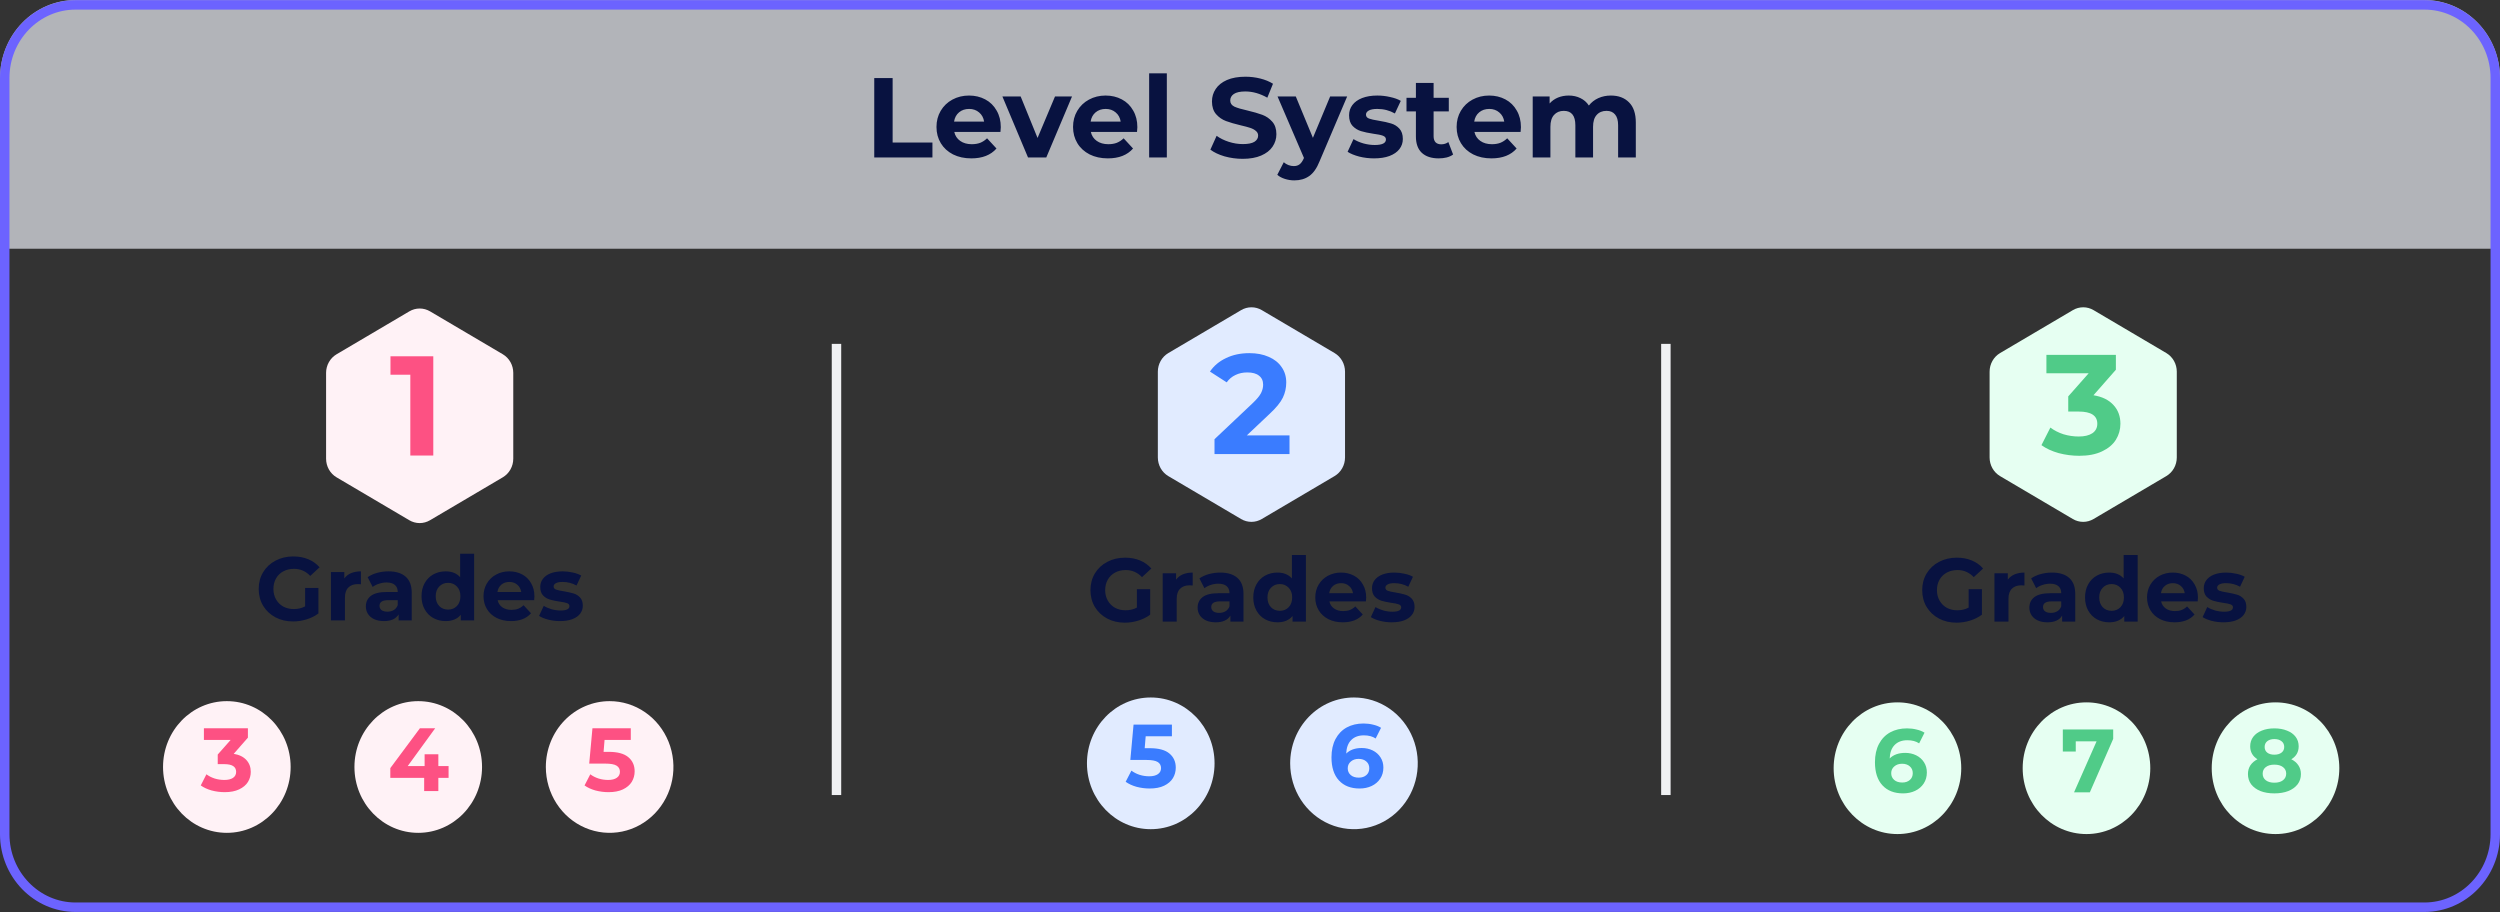 <svg width="529" height="193" viewBox="0 0 529 193" fill="none" xmlns="http://www.w3.org/2000/svg">
<rect x="0" y="0" width="529" height="193" fill="#333333" stroke="none"/>
<path d="M481.5 176.487C488.956 176.487 495 170.249 495 162.553C495 154.858 488.956 148.62 481.5 148.62C474.044 148.62 468 154.858 468 162.553C468 170.249 474.044 176.487 481.5 176.487Z" fill="#E6FFF2"/>
<path d="M484.842 160.66C485.501 160.99 486.001 161.42 486.343 161.952C486.698 162.484 486.875 163.099 486.875 163.795C486.875 164.619 486.641 165.341 486.172 165.961C485.703 166.569 485.045 167.044 484.196 167.386C483.347 167.716 482.366 167.88 481.251 167.88C480.136 167.88 479.155 167.716 478.306 167.386C477.47 167.044 476.818 166.569 476.349 165.961C475.893 165.341 475.665 164.619 475.665 163.795C475.665 163.099 475.836 162.484 476.178 161.952C476.533 161.42 477.033 160.99 477.679 160.66C477.185 160.356 476.805 159.976 476.539 159.52C476.273 159.052 476.14 158.52 476.14 157.924C476.14 157.152 476.355 156.48 476.786 155.91C477.217 155.34 477.818 154.903 478.591 154.599C479.364 154.283 480.25 154.124 481.251 154.124C482.264 154.124 483.157 154.283 483.93 154.599C484.715 154.903 485.323 155.34 485.754 155.91C486.185 156.48 486.4 157.152 486.4 157.924C486.4 158.52 486.267 159.052 486.001 159.52C485.735 159.976 485.349 160.356 484.842 160.66ZM481.251 156.385C480.63 156.385 480.13 156.537 479.75 156.841C479.383 157.133 479.199 157.538 479.199 158.057C479.199 158.564 479.383 158.963 479.75 159.254C480.117 159.546 480.618 159.691 481.251 159.691C481.884 159.691 482.391 159.546 482.771 159.254C483.151 158.963 483.341 158.564 483.341 158.057C483.341 157.538 483.151 157.133 482.771 156.841C482.391 156.537 481.884 156.385 481.251 156.385ZM481.251 165.619C482.024 165.619 482.632 165.448 483.075 165.106C483.531 164.752 483.759 164.283 483.759 163.7C483.759 163.118 483.531 162.655 483.075 162.313C482.632 161.971 482.024 161.8 481.251 161.8C480.491 161.8 479.889 161.971 479.446 162.313C479.003 162.655 478.781 163.118 478.781 163.7C478.781 164.296 479.003 164.764 479.446 165.106C479.889 165.448 480.491 165.619 481.251 165.619Z" fill="#50CB88"/>
<path d="M16 0H513C517.243 0 521.313 1.74 524.314 4.837C527.314 7.934 529 12.134 529 16.513V52.636H0V16.513C0 12.134 1.686 7.934 4.686 4.837C7.687 1.74 11.757 0 16 0V0Z" fill="#EAEDF4" fill-opacity="0.69"/>
<path d="M108.608 97.064V78.9C108.607 78.103 108.404 77.321 108.018 76.631C107.631 75.942 107.076 75.369 106.408 74.971L91.008 65.888C90.339 65.49 89.58 65.28 88.808 65.28C88.036 65.28 87.277 65.49 86.608 65.888L71.208 74.971C70.538 75.368 69.981 75.94 69.594 76.63C69.206 77.32 69.001 78.103 69 78.9V97.064C69.001 97.861 69.204 98.643 69.59 99.333C69.977 100.023 70.532 100.595 71.2 100.994L86.6 110.076C87.269 110.475 88.028 110.684 88.8 110.684C89.572 110.684 90.331 110.475 91 110.076L106.4 100.994C107.07 100.596 107.627 100.024 108.014 99.335C108.402 98.645 108.607 97.862 108.608 97.064V97.064Z" fill="#FFF2F6"/>
<path d="M91.685 75.391V96.391H86.825V79.291H82.625V75.391H91.685Z" fill="#FD5183"/>
<path d="M460.608 96.806V78.642C460.607 77.845 460.404 77.063 460.018 76.373C459.631 75.684 459.076 75.111 458.408 74.713L443.008 65.63C442.339 65.232 441.58 65.022 440.808 65.022C440.036 65.022 439.277 65.232 438.608 65.63L423.208 74.713C422.538 75.11 421.981 75.682 421.594 76.372C421.206 77.062 421.001 77.844 421 78.642V96.806C421.001 97.603 421.204 98.385 421.59 99.075C421.977 99.765 422.532 100.337 423.2 100.736L438.6 109.818C439.269 110.217 440.028 110.426 440.8 110.426C441.572 110.426 442.331 110.217 443 109.818L458.4 100.736C459.07 100.338 459.627 99.766 460.014 99.076C460.402 98.387 460.607 97.604 460.608 96.806V96.806Z" fill="#E6FFF2"/>
<path d="M442.98 83.636C444.82 83.936 446.23 84.626 447.21 85.706C448.19 86.766 448.68 88.086 448.68 89.666C448.68 90.886 448.36 92.016 447.72 93.056C447.08 94.076 446.1 94.896 444.78 95.516C443.48 96.136 441.88 96.446 439.98 96.446C438.5 96.446 437.04 96.256 435.6 95.876C434.18 95.476 432.97 94.916 431.97 94.196L433.86 90.476C434.66 91.076 435.58 91.546 436.62 91.886C437.68 92.206 438.76 92.366 439.86 92.366C441.08 92.366 442.04 92.136 442.74 91.676C443.44 91.196 443.79 90.526 443.79 89.666C443.79 87.946 442.48 87.086 439.86 87.086H437.64V83.876L441.96 78.986H433.02V75.086H447.72V78.236L442.98 83.636Z" fill="#50CB88"/>
<path d="M513 1.032H16C7.716 1.032 1 7.963 1 16.513V176.487C1 185.037 7.716 191.968 16 191.968H513C521.284 191.968 528 185.037 528 176.487V16.513C528 7.963 521.284 1.032 513 1.032Z" stroke="#6C63FF" stroke-width="2"/>
<path d="M284.608 96.806V78.642C284.607 77.845 284.404 77.063 284.018 76.373C283.631 75.684 283.076 75.111 282.408 74.713L267.008 65.63C266.339 65.232 265.58 65.022 264.808 65.022C264.036 65.022 263.277 65.232 262.608 65.63L247.208 74.713C246.538 75.11 245.981 75.682 245.594 76.372C245.206 77.062 245.001 77.844 245 78.642V96.806C245.001 97.603 245.204 98.385 245.59 99.075C245.977 99.765 246.532 100.337 247.2 100.736L262.6 109.818C263.269 110.217 264.028 110.426 264.8 110.426C265.572 110.426 266.331 110.217 267 109.818L282.4 100.736C283.07 100.338 283.627 99.766 284.014 99.076C284.402 98.387 284.607 97.604 284.608 96.806V96.806Z" fill="#E1EBFF"/>
<path d="M272.86 92.126V96.086H256.99V92.936L265.09 85.286C265.95 84.466 266.53 83.766 266.83 83.186C267.13 82.586 267.28 81.996 267.28 81.416C267.28 80.576 266.99 79.936 266.41 79.496C265.85 79.036 265.02 78.806 263.92 78.806C263 78.806 262.17 78.986 261.43 79.346C260.69 79.686 260.07 80.206 259.57 80.906L256.03 78.626C256.85 77.406 257.98 76.456 259.42 75.776C260.86 75.076 262.51 74.726 264.37 74.726C265.93 74.726 267.29 74.986 268.45 75.506C269.63 76.006 270.54 76.726 271.18 77.666C271.84 78.586 272.17 79.676 272.17 80.936C272.17 82.076 271.93 83.146 271.45 84.146C270.97 85.146 270.04 86.286 268.66 87.566L263.83 92.126H272.86Z" fill="#3A7CFF"/>
<path d="M184.992 16.521H188.88V30.153H197.304V33.321H184.992V16.521ZM211.767 26.913C211.767 26.961 211.743 27.297 211.695 27.921H201.927C202.103 28.721 202.519 29.353 203.175 29.817C203.831 30.281 204.647 30.513 205.623 30.513C206.295 30.513 206.887 30.417 207.399 30.225C207.927 30.017 208.415 29.697 208.863 29.265L210.855 31.425C209.639 32.817 207.863 33.513 205.527 33.513C204.071 33.513 202.783 33.233 201.663 32.673C200.543 32.097 199.679 31.305 199.071 30.297C198.463 29.289 198.159 28.145 198.159 26.865C198.159 25.601 198.455 24.465 199.047 23.457C199.655 22.433 200.479 21.641 201.519 21.081C202.575 20.505 203.751 20.217 205.047 20.217C206.311 20.217 207.455 20.489 208.479 21.033C209.503 21.577 210.303 22.361 210.879 23.385C211.471 24.393 211.767 25.569 211.767 26.913ZM205.071 23.049C204.223 23.049 203.511 23.289 202.935 23.769C202.359 24.249 202.007 24.905 201.879 25.737H208.239C208.111 24.921 207.759 24.273 207.183 23.793C206.607 23.297 205.903 23.049 205.071 23.049ZM226.841 20.409L221.393 33.321H217.529L212.105 20.409H215.969L219.545 29.193L223.241 20.409H226.841ZM240.665 26.913C240.665 26.961 240.641 27.297 240.593 27.921H230.825C231.001 28.721 231.417 29.353 232.073 29.817C232.729 30.281 233.545 30.513 234.521 30.513C235.193 30.513 235.785 30.417 236.297 30.225C236.825 30.017 237.313 29.697 237.761 29.265L239.753 31.425C238.537 32.817 236.761 33.513 234.425 33.513C232.969 33.513 231.681 33.233 230.561 32.673C229.441 32.097 228.577 31.305 227.969 30.297C227.361 29.289 227.057 28.145 227.057 26.865C227.057 25.601 227.353 24.465 227.945 23.457C228.553 22.433 229.377 21.641 230.417 21.081C231.473 20.505 232.649 20.217 233.945 20.217C235.209 20.217 236.353 20.489 237.377 21.033C238.401 21.577 239.201 22.361 239.777 23.385C240.369 24.393 240.665 25.569 240.665 26.913ZM233.969 23.049C233.121 23.049 232.409 23.289 231.833 23.769C231.257 24.249 230.905 24.905 230.777 25.737H237.137C237.009 24.921 236.657 24.273 236.081 23.793C235.505 23.297 234.801 23.049 233.969 23.049ZM243.158 15.513H246.902V33.321H243.158V15.513ZM262.957 33.609C261.629 33.609 260.341 33.433 259.093 33.081C257.861 32.713 256.869 32.241 256.117 31.665L257.437 28.737C258.157 29.265 259.013 29.689 260.005 30.009C260.997 30.329 261.989 30.489 262.981 30.489C264.085 30.489 264.901 30.329 265.429 30.009C265.957 29.673 266.221 29.233 266.221 28.689C266.221 28.289 266.061 27.961 265.741 27.705C265.437 27.433 265.037 27.217 264.541 27.057C264.061 26.897 263.405 26.721 262.573 26.529C261.293 26.225 260.245 25.921 259.429 25.617C258.613 25.313 257.909 24.825 257.317 24.153C256.741 23.481 256.453 22.585 256.453 21.465C256.453 20.489 256.717 19.609 257.245 18.825C257.773 18.025 258.565 17.393 259.621 16.929C260.693 16.465 261.997 16.233 263.533 16.233C264.605 16.233 265.653 16.361 266.677 16.617C267.701 16.873 268.597 17.241 269.365 17.721L268.165 20.673C266.613 19.793 265.061 19.353 263.509 19.353C262.421 19.353 261.613 19.529 261.085 19.881C260.573 20.233 260.317 20.697 260.317 21.273C260.317 21.849 260.613 22.281 261.205 22.569C261.813 22.841 262.733 23.113 263.965 23.385C265.245 23.689 266.293 23.993 267.109 24.297C267.925 24.601 268.621 25.081 269.197 25.737C269.789 26.393 270.085 27.281 270.085 28.401C270.085 29.361 269.813 30.241 269.269 31.041C268.741 31.825 267.941 32.449 266.869 32.913C265.797 33.377 264.493 33.609 262.957 33.609ZM285.06 20.409L279.228 34.113C278.636 35.601 277.9 36.649 277.02 37.257C276.156 37.865 275.108 38.169 273.876 38.169C273.204 38.169 272.54 38.065 271.884 37.857C271.228 37.649 270.692 37.361 270.276 36.993L271.644 34.329C271.932 34.585 272.26 34.785 272.628 34.929C273.012 35.073 273.388 35.145 273.756 35.145C274.268 35.145 274.684 35.017 275.004 34.761C275.324 34.521 275.612 34.113 275.868 33.537L275.916 33.417L270.324 20.409H274.188L277.812 29.169L281.46 20.409H285.06ZM290.744 33.513C289.672 33.513 288.624 33.385 287.6 33.129C286.576 32.857 285.76 32.521 285.152 32.121L286.4 29.433C286.976 29.801 287.672 30.105 288.488 30.345C289.304 30.569 290.104 30.681 290.888 30.681C292.472 30.681 293.264 30.289 293.264 29.505C293.264 29.137 293.048 28.873 292.616 28.713C292.184 28.553 291.52 28.417 290.624 28.305C289.568 28.145 288.696 27.961 288.008 27.753C287.32 27.545 286.72 27.177 286.208 26.649C285.712 26.121 285.464 25.369 285.464 24.393C285.464 23.577 285.696 22.857 286.16 22.233C286.64 21.593 287.328 21.097 288.224 20.745C289.136 20.393 290.208 20.217 291.44 20.217C292.352 20.217 293.256 20.321 294.152 20.529C295.064 20.721 295.816 20.993 296.408 21.345L295.16 24.009C294.024 23.369 292.784 23.049 291.44 23.049C290.64 23.049 290.04 23.161 289.64 23.385C289.24 23.609 289.04 23.897 289.04 24.249C289.04 24.649 289.256 24.929 289.688 25.089C290.12 25.249 290.808 25.401 291.752 25.545C292.808 25.721 293.672 25.913 294.344 26.121C295.016 26.313 295.6 26.673 296.096 27.201C296.592 27.729 296.84 28.465 296.84 29.409C296.84 30.209 296.6 30.921 296.12 31.545C295.64 32.169 294.936 32.657 294.008 33.009C293.096 33.345 292.008 33.513 290.744 33.513ZM307.478 32.697C307.11 32.969 306.654 33.177 306.11 33.321C305.582 33.449 305.022 33.513 304.43 33.513C302.894 33.513 301.702 33.121 300.854 32.337C300.022 31.553 299.606 30.401 299.606 28.881V23.577H297.614V20.697H299.606V17.553H303.35V20.697H306.566V23.577H303.35V28.833C303.35 29.377 303.486 29.801 303.758 30.105C304.046 30.393 304.446 30.537 304.958 30.537C305.55 30.537 306.054 30.377 306.47 30.057L307.478 32.697ZM321.829 26.913C321.829 26.961 321.805 27.297 321.757 27.921H311.989C312.165 28.721 312.581 29.353 313.237 29.817C313.893 30.281 314.709 30.513 315.685 30.513C316.357 30.513 316.949 30.417 317.461 30.225C317.989 30.017 318.477 29.697 318.925 29.265L320.917 31.425C319.701 32.817 317.925 33.513 315.589 33.513C314.133 33.513 312.845 33.233 311.725 32.673C310.605 32.097 309.741 31.305 309.133 30.297C308.525 29.289 308.221 28.145 308.221 26.865C308.221 25.601 308.517 24.465 309.109 23.457C309.717 22.433 310.541 21.641 311.581 21.081C312.637 20.505 313.813 20.217 315.109 20.217C316.373 20.217 317.517 20.489 318.541 21.033C319.565 21.577 320.365 22.361 320.941 23.385C321.533 24.393 321.829 25.569 321.829 26.913ZM315.133 23.049C314.285 23.049 313.573 23.289 312.997 23.769C312.421 24.249 312.069 24.905 311.941 25.737H318.301C318.173 24.921 317.821 24.273 317.245 23.793C316.669 23.297 315.965 23.049 315.133 23.049ZM340.858 20.217C342.474 20.217 343.754 20.697 344.698 21.657C345.658 22.601 346.138 24.025 346.138 25.929V33.321H342.394V26.505C342.394 25.481 342.178 24.721 341.746 24.225C341.33 23.713 340.73 23.457 339.946 23.457C339.066 23.457 338.37 23.745 337.858 24.321C337.346 24.881 337.09 25.721 337.09 26.841V33.321H333.346V26.505C333.346 24.473 332.53 23.457 330.898 23.457C330.034 23.457 329.346 23.745 328.834 24.321C328.322 24.881 328.066 25.721 328.066 26.841V33.321H324.322V20.409H327.898V21.897C328.378 21.353 328.962 20.937 329.65 20.649C330.354 20.361 331.122 20.217 331.954 20.217C332.866 20.217 333.69 20.401 334.426 20.769C335.162 21.121 335.754 21.641 336.202 22.329C336.73 21.657 337.394 21.137 338.194 20.769C339.01 20.401 339.898 20.217 340.858 20.217Z" fill="#081240"/>
<path d="M64.564 124.412H67.376V129.808C66.654 130.353 65.818 130.771 64.868 131.062C63.918 131.354 62.962 131.499 61.999 131.499C60.618 131.499 59.377 131.208 58.275 130.625C57.173 130.03 56.305 129.213 55.672 128.174C55.051 127.123 54.741 125.939 54.741 124.621C54.741 123.304 55.051 122.126 55.672 121.087C56.305 120.036 57.179 119.219 58.294 118.636C59.409 118.041 60.663 117.743 62.056 117.743C63.221 117.743 64.279 117.94 65.229 118.332C66.179 118.725 66.977 119.295 67.623 120.042L65.647 121.866C64.697 120.866 63.551 120.365 62.208 120.365C61.359 120.365 60.606 120.543 59.947 120.897C59.288 121.252 58.775 121.752 58.408 122.398C58.041 123.044 57.857 123.785 57.857 124.621C57.857 125.445 58.041 126.179 58.408 126.825C58.775 127.471 59.282 127.978 59.928 128.345C60.587 128.7 61.334 128.877 62.17 128.877C63.057 128.877 63.855 128.687 64.564 128.307V124.412ZM72.857 122.398C73.212 121.904 73.687 121.531 74.282 121.277C74.89 121.024 75.587 120.897 76.372 120.897V123.633C76.043 123.608 75.821 123.595 75.707 123.595C74.859 123.595 74.194 123.836 73.712 124.317C73.231 124.786 72.99 125.495 72.99 126.445V131.271H70.026V121.049H72.857V122.398ZM82.202 120.897C83.785 120.897 85.001 121.277 85.85 122.037C86.699 122.785 87.123 123.918 87.123 125.438V131.271H84.349V129.998C83.792 130.948 82.753 131.423 81.233 131.423C80.448 131.423 79.764 131.29 79.181 131.024C78.611 130.758 78.174 130.391 77.87 129.922C77.566 129.454 77.414 128.922 77.414 128.326C77.414 127.376 77.769 126.629 78.478 126.084C79.2 125.54 80.308 125.267 81.803 125.267H84.159C84.159 124.621 83.963 124.127 83.57 123.785C83.177 123.431 82.588 123.253 81.803 123.253C81.258 123.253 80.72 123.342 80.188 123.519C79.669 123.684 79.225 123.912 78.858 124.203L77.794 122.132C78.351 121.74 79.016 121.436 79.789 121.22C80.574 121.005 81.379 120.897 82.202 120.897ZM81.974 129.428C82.481 129.428 82.93 129.314 83.323 129.086C83.716 128.846 83.994 128.497 84.159 128.041V126.996H82.126C80.91 126.996 80.302 127.395 80.302 128.193C80.302 128.573 80.448 128.877 80.739 129.105C81.043 129.321 81.455 129.428 81.974 129.428ZM100.329 117.173V131.271H97.498V130.093C96.763 130.98 95.699 131.423 94.306 131.423C93.343 131.423 92.469 131.208 91.684 130.777C90.911 130.347 90.303 129.732 89.86 128.934C89.416 128.136 89.195 127.212 89.195 126.16C89.195 125.109 89.416 124.184 89.86 123.386C90.303 122.588 90.911 121.974 91.684 121.543C92.469 121.113 93.343 120.897 94.306 120.897C95.611 120.897 96.63 121.309 97.365 122.132V117.173H100.329ZM94.819 128.991C95.566 128.991 96.187 128.738 96.681 128.231C97.175 127.712 97.422 127.022 97.422 126.16C97.422 125.299 97.175 124.615 96.681 124.108C96.187 123.589 95.566 123.329 94.819 123.329C94.059 123.329 93.432 123.589 92.938 124.108C92.444 124.615 92.197 125.299 92.197 126.16C92.197 127.022 92.444 127.712 92.938 128.231C93.432 128.738 94.059 128.991 94.819 128.991ZM113.085 126.198C113.085 126.236 113.066 126.502 113.028 126.996H105.295C105.434 127.63 105.764 128.13 106.283 128.497C106.802 128.865 107.448 129.048 108.221 129.048C108.753 129.048 109.222 128.972 109.627 128.82C110.045 128.656 110.431 128.402 110.786 128.06L112.363 129.77C111.4 130.872 109.994 131.423 108.145 131.423C106.992 131.423 105.973 131.202 105.086 130.758C104.199 130.302 103.515 129.675 103.034 128.877C102.553 128.079 102.312 127.174 102.312 126.16C102.312 125.16 102.546 124.26 103.015 123.462C103.496 122.652 104.149 122.025 104.972 121.581C105.808 121.125 106.739 120.897 107.765 120.897C108.766 120.897 109.671 121.113 110.482 121.543C111.293 121.974 111.926 122.595 112.382 123.405C112.851 124.203 113.085 125.134 113.085 126.198ZM107.784 123.139C107.113 123.139 106.549 123.329 106.093 123.709C105.637 124.089 105.358 124.609 105.257 125.267H110.292C110.191 124.621 109.912 124.108 109.456 123.728C109 123.336 108.443 123.139 107.784 123.139ZM118.497 131.423C117.649 131.423 116.819 131.322 116.008 131.119C115.198 130.904 114.552 130.638 114.07 130.321L115.058 128.193C115.514 128.485 116.065 128.725 116.711 128.915C117.357 129.093 117.991 129.181 118.611 129.181C119.865 129.181 120.492 128.871 120.492 128.25C120.492 127.959 120.321 127.75 119.979 127.623C119.637 127.497 119.112 127.389 118.402 127.3C117.566 127.174 116.876 127.028 116.331 126.863C115.787 126.699 115.312 126.407 114.906 125.989C114.514 125.571 114.317 124.976 114.317 124.203C114.317 123.557 114.501 122.987 114.868 122.493C115.248 121.987 115.793 121.594 116.502 121.315C117.224 121.037 118.073 120.897 119.048 120.897C119.77 120.897 120.486 120.98 121.195 121.144C121.917 121.296 122.513 121.512 122.981 121.79L121.993 123.899C121.094 123.393 120.112 123.139 119.048 123.139C118.415 123.139 117.94 123.228 117.623 123.405C117.307 123.583 117.148 123.811 117.148 124.089C117.148 124.406 117.319 124.628 117.661 124.754C118.003 124.881 118.548 125.001 119.295 125.115C120.131 125.255 120.815 125.407 121.347 125.571C121.879 125.723 122.342 126.008 122.734 126.426C123.127 126.844 123.323 127.427 123.323 128.174C123.323 128.808 123.133 129.371 122.753 129.865C122.373 130.359 121.816 130.746 121.081 131.024C120.359 131.29 119.498 131.423 118.497 131.423Z" fill="#081240"/>
<path d="M240.564 124.67H243.376V130.066C242.654 130.611 241.818 131.029 240.868 131.32C239.918 131.612 238.962 131.757 237.999 131.757C236.618 131.757 235.377 131.466 234.275 130.883C233.173 130.288 232.305 129.471 231.672 128.432C231.051 127.381 230.741 126.197 230.741 124.879C230.741 123.562 231.051 122.384 231.672 121.345C232.305 120.294 233.179 119.477 234.294 118.894C235.409 118.299 236.663 118.001 238.056 118.001C239.221 118.001 240.279 118.198 241.229 118.59C242.179 118.983 242.977 119.553 243.623 120.3L241.647 122.124C240.697 121.124 239.551 120.623 238.208 120.623C237.359 120.623 236.606 120.801 235.947 121.155C235.288 121.51 234.775 122.01 234.408 122.656C234.041 123.302 233.857 124.043 233.857 124.879C233.857 125.703 234.041 126.437 234.408 127.083C234.775 127.729 235.282 128.236 235.928 128.603C236.587 128.958 237.334 129.135 238.17 129.135C239.057 129.135 239.855 128.945 240.564 128.565V124.67ZM248.857 122.656C249.212 122.162 249.687 121.789 250.282 121.535C250.89 121.282 251.587 121.155 252.372 121.155V123.891C252.043 123.866 251.821 123.853 251.707 123.853C250.859 123.853 250.194 124.094 249.712 124.575C249.231 125.044 248.99 125.753 248.99 126.703V131.529H246.026V121.307H248.857V122.656ZM258.202 121.155C259.785 121.155 261.001 121.535 261.85 122.295C262.699 123.043 263.123 124.176 263.123 125.696V131.529H260.349V130.256C259.792 131.206 258.753 131.681 257.233 131.681C256.448 131.681 255.764 131.548 255.181 131.282C254.611 131.016 254.174 130.649 253.87 130.18C253.566 129.712 253.414 129.18 253.414 128.584C253.414 127.634 253.769 126.887 254.478 126.342C255.2 125.798 256.308 125.525 257.803 125.525H260.159C260.159 124.879 259.963 124.385 259.57 124.043C259.177 123.689 258.588 123.511 257.803 123.511C257.258 123.511 256.72 123.6 256.188 123.777C255.669 123.942 255.225 124.17 254.858 124.461L253.794 122.39C254.351 121.998 255.016 121.694 255.789 121.478C256.574 121.263 257.379 121.155 258.202 121.155ZM257.974 129.686C258.481 129.686 258.93 129.572 259.323 129.344C259.716 129.104 259.994 128.755 260.159 128.299V127.254H258.126C256.91 127.254 256.302 127.653 256.302 128.451C256.302 128.831 256.448 129.135 256.739 129.363C257.043 129.579 257.455 129.686 257.974 129.686ZM276.329 117.431V131.529H273.498V130.351C272.763 131.238 271.699 131.681 270.306 131.681C269.343 131.681 268.469 131.466 267.684 131.035C266.911 130.605 266.303 129.99 265.86 129.192C265.416 128.394 265.195 127.47 265.195 126.418C265.195 125.367 265.416 124.442 265.86 123.644C266.303 122.846 266.911 122.232 267.684 121.801C268.469 121.371 269.343 121.155 270.306 121.155C271.61 121.155 272.63 121.567 273.365 122.39V117.431H276.329ZM270.819 129.249C271.566 129.249 272.187 128.996 272.681 128.489C273.175 127.97 273.422 127.28 273.422 126.418C273.422 125.557 273.175 124.873 272.681 124.366C272.187 123.847 271.566 123.587 270.819 123.587C270.059 123.587 269.432 123.847 268.938 124.366C268.444 124.873 268.197 125.557 268.197 126.418C268.197 127.28 268.444 127.97 268.938 128.489C269.432 128.996 270.059 129.249 270.819 129.249ZM289.085 126.456C289.085 126.494 289.066 126.76 289.028 127.254H281.295C281.434 127.888 281.764 128.388 282.283 128.755C282.802 129.123 283.448 129.306 284.221 129.306C284.753 129.306 285.222 129.23 285.627 129.078C286.045 128.914 286.431 128.66 286.786 128.318L288.363 130.028C287.4 131.13 285.994 131.681 284.145 131.681C282.992 131.681 281.973 131.46 281.086 131.016C280.199 130.56 279.515 129.933 279.034 129.135C278.553 128.337 278.312 127.432 278.312 126.418C278.312 125.418 278.546 124.518 279.015 123.72C279.496 122.91 280.149 122.283 280.972 121.839C281.808 121.383 282.739 121.155 283.765 121.155C284.766 121.155 285.671 121.371 286.482 121.801C287.293 122.232 287.926 122.853 288.382 123.663C288.851 124.461 289.085 125.392 289.085 126.456ZM283.784 123.397C283.113 123.397 282.549 123.587 282.093 123.967C281.637 124.347 281.358 124.867 281.257 125.525H286.292C286.191 124.879 285.912 124.366 285.456 123.986C285 123.594 284.443 123.397 283.784 123.397ZM294.497 131.681C293.649 131.681 292.819 131.58 292.008 131.377C291.198 131.162 290.552 130.896 290.07 130.579L291.058 128.451C291.514 128.743 292.065 128.983 292.711 129.173C293.357 129.351 293.991 129.439 294.611 129.439C295.865 129.439 296.492 129.129 296.492 128.508C296.492 128.217 296.321 128.008 295.979 127.881C295.637 127.755 295.112 127.647 294.402 127.558C293.566 127.432 292.876 127.286 292.331 127.121C291.787 126.957 291.312 126.665 290.906 126.247C290.514 125.829 290.317 125.234 290.317 124.461C290.317 123.815 290.501 123.245 290.868 122.751C291.248 122.245 291.793 121.852 292.502 121.573C293.224 121.295 294.073 121.155 295.048 121.155C295.77 121.155 296.486 121.238 297.195 121.402C297.917 121.554 298.513 121.77 298.981 122.048L297.993 124.157C297.094 123.651 296.112 123.397 295.048 123.397C294.415 123.397 293.94 123.486 293.623 123.663C293.307 123.841 293.148 124.069 293.148 124.347C293.148 124.664 293.319 124.886 293.661 125.012C294.003 125.139 294.548 125.259 295.295 125.373C296.131 125.513 296.815 125.665 297.347 125.829C297.879 125.981 298.342 126.266 298.734 126.684C299.127 127.102 299.323 127.685 299.323 128.432C299.323 129.066 299.133 129.629 298.753 130.123C298.373 130.617 297.816 131.004 297.081 131.282C296.359 131.548 295.498 131.681 294.497 131.681Z" fill="#081240"/>
<path d="M416.564 124.67H419.376V130.066C418.654 130.611 417.818 131.029 416.868 131.32C415.918 131.612 414.962 131.757 413.999 131.757C412.618 131.757 411.377 131.466 410.275 130.883C409.173 130.288 408.305 129.471 407.672 128.432C407.051 127.381 406.741 126.197 406.741 124.879C406.741 123.562 407.051 122.384 407.672 121.345C408.305 120.294 409.179 119.477 410.294 118.894C411.409 118.299 412.663 118.001 414.056 118.001C415.221 118.001 416.279 118.198 417.229 118.59C418.179 118.983 418.977 119.553 419.623 120.3L417.647 122.124C416.697 121.124 415.551 120.623 414.208 120.623C413.359 120.623 412.606 120.801 411.947 121.155C411.288 121.51 410.775 122.01 410.408 122.656C410.041 123.302 409.857 124.043 409.857 124.879C409.857 125.703 410.041 126.437 410.408 127.083C410.775 127.729 411.282 128.236 411.928 128.603C412.587 128.958 413.334 129.135 414.17 129.135C415.057 129.135 415.855 128.945 416.564 128.565V124.67ZM424.857 122.656C425.212 122.162 425.687 121.789 426.282 121.535C426.89 121.282 427.587 121.155 428.372 121.155V123.891C428.043 123.866 427.821 123.853 427.707 123.853C426.859 123.853 426.194 124.094 425.712 124.575C425.231 125.044 424.99 125.753 424.99 126.703V131.529H422.026V121.307H424.857V122.656ZM434.202 121.155C435.785 121.155 437.001 121.535 437.85 122.295C438.699 123.043 439.123 124.176 439.123 125.696V131.529H436.349V130.256C435.792 131.206 434.753 131.681 433.233 131.681C432.448 131.681 431.764 131.548 431.181 131.282C430.611 131.016 430.174 130.649 429.87 130.18C429.566 129.712 429.414 129.18 429.414 128.584C429.414 127.634 429.769 126.887 430.478 126.342C431.2 125.798 432.308 125.525 433.803 125.525H436.159C436.159 124.879 435.963 124.385 435.57 124.043C435.177 123.689 434.588 123.511 433.803 123.511C433.258 123.511 432.72 123.6 432.188 123.777C431.669 123.942 431.225 124.17 430.858 124.461L429.794 122.39C430.351 121.998 431.016 121.694 431.789 121.478C432.574 121.263 433.379 121.155 434.202 121.155ZM433.974 129.686C434.481 129.686 434.93 129.572 435.323 129.344C435.716 129.104 435.994 128.755 436.159 128.299V127.254H434.126C432.91 127.254 432.302 127.653 432.302 128.451C432.302 128.831 432.448 129.135 432.739 129.363C433.043 129.579 433.455 129.686 433.974 129.686ZM452.329 117.431V131.529H449.498V130.351C448.763 131.238 447.699 131.681 446.306 131.681C445.343 131.681 444.469 131.466 443.684 131.035C442.911 130.605 442.303 129.99 441.86 129.192C441.416 128.394 441.195 127.47 441.195 126.418C441.195 125.367 441.416 124.442 441.86 123.644C442.303 122.846 442.911 122.232 443.684 121.801C444.469 121.371 445.343 121.155 446.306 121.155C447.61 121.155 448.63 121.567 449.365 122.39V117.431H452.329ZM446.819 129.249C447.566 129.249 448.187 128.996 448.681 128.489C449.175 127.97 449.422 127.28 449.422 126.418C449.422 125.557 449.175 124.873 448.681 124.366C448.187 123.847 447.566 123.587 446.819 123.587C446.059 123.587 445.432 123.847 444.938 124.366C444.444 124.873 444.197 125.557 444.197 126.418C444.197 127.28 444.444 127.97 444.938 128.489C445.432 128.996 446.059 129.249 446.819 129.249ZM465.085 126.456C465.085 126.494 465.066 126.76 465.028 127.254H457.295C457.434 127.888 457.764 128.388 458.283 128.755C458.802 129.123 459.448 129.306 460.221 129.306C460.753 129.306 461.222 129.23 461.627 129.078C462.045 128.914 462.431 128.66 462.786 128.318L464.363 130.028C463.4 131.13 461.994 131.681 460.145 131.681C458.992 131.681 457.973 131.46 457.086 131.016C456.199 130.56 455.515 129.933 455.034 129.135C454.553 128.337 454.312 127.432 454.312 126.418C454.312 125.418 454.546 124.518 455.015 123.72C455.496 122.91 456.149 122.283 456.972 121.839C457.808 121.383 458.739 121.155 459.765 121.155C460.766 121.155 461.671 121.371 462.482 121.801C463.293 122.232 463.926 122.853 464.382 123.663C464.851 124.461 465.085 125.392 465.085 126.456ZM459.784 123.397C459.113 123.397 458.549 123.587 458.093 123.967C457.637 124.347 457.358 124.867 457.257 125.525H462.292C462.191 124.879 461.912 124.366 461.456 123.986C461 123.594 460.443 123.397 459.784 123.397ZM470.497 131.681C469.649 131.681 468.819 131.58 468.008 131.377C467.198 131.162 466.552 130.896 466.07 130.579L467.058 128.451C467.514 128.743 468.065 128.983 468.711 129.173C469.357 129.351 469.991 129.439 470.611 129.439C471.865 129.439 472.492 129.129 472.492 128.508C472.492 128.217 472.321 128.008 471.979 127.881C471.637 127.755 471.112 127.647 470.402 127.558C469.566 127.432 468.876 127.286 468.331 127.121C467.787 126.957 467.312 126.665 466.906 126.247C466.514 125.829 466.317 125.234 466.317 124.461C466.317 123.815 466.501 123.245 466.868 122.751C467.248 122.245 467.793 121.852 468.502 121.573C469.224 121.295 470.073 121.155 471.048 121.155C471.77 121.155 472.486 121.238 473.195 121.402C473.917 121.554 474.513 121.77 474.981 122.048L473.993 124.157C473.094 123.651 472.112 123.397 471.048 123.397C470.415 123.397 469.94 123.486 469.623 123.663C469.307 123.841 469.148 124.069 469.148 124.347C469.148 124.664 469.319 124.886 469.661 125.012C470.003 125.139 470.548 125.259 471.295 125.373C472.131 125.513 472.815 125.665 473.347 125.829C473.879 125.981 474.342 126.266 474.734 126.684C475.127 127.102 475.323 127.685 475.323 128.432C475.323 129.066 475.133 129.629 474.753 130.123C474.373 130.617 473.816 131.004 473.081 131.282C472.359 131.548 471.498 131.681 470.497 131.681Z" fill="#081240"/>
<path d="M48 176.229C55.456 176.229 61.5 169.991 61.5 162.295C61.5 154.6 55.456 148.362 48 148.362C40.544 148.362 34.5 154.6 34.5 162.295C34.5 169.991 40.544 176.229 48 176.229Z" fill="#FFF2F6"/>
<path d="M49.454 159.509C50.619 159.699 51.512 160.136 52.133 160.82C52.754 161.492 53.064 162.328 53.064 163.328C53.064 164.101 52.861 164.817 52.456 165.475C52.051 166.121 51.43 166.641 50.594 167.033C49.771 167.426 48.757 167.622 47.554 167.622C46.617 167.622 45.692 167.502 44.78 167.261C43.881 167.008 43.114 166.653 42.481 166.197L43.678 163.841C44.185 164.221 44.767 164.519 45.426 164.734C46.097 164.937 46.781 165.038 47.478 165.038C48.251 165.038 48.859 164.893 49.302 164.601C49.745 164.297 49.967 163.873 49.967 163.328C49.967 162.239 49.137 161.694 47.478 161.694H46.072V159.661L48.808 156.564H43.146V154.094H52.456V156.089L49.454 159.509Z" fill="#FD5183"/>
<path d="M88.5 176.229C95.956 176.229 102 169.991 102 162.295C102 154.6 95.956 148.362 88.5 148.362C81.044 148.362 75 154.6 75 162.295C75 169.991 81.044 176.229 88.5 176.229Z" fill="#FFF2F6"/>
<path d="M94.92 164.601H92.754V167.394H89.752V164.601H82.589V162.53L88.859 154.094H92.089L86.275 162.093H89.847V159.604H92.754V162.093H94.92V164.601Z" fill="#FD5183"/>
<path d="M129 148.362C131.67 148.362 134.28 149.179 136.5 150.71C138.72 152.241 140.451 154.418 141.472 156.963C142.494 159.509 142.761 162.311 142.241 165.014C141.72 167.716 140.434 170.199 138.546 172.148C136.658 174.096 134.252 175.423 131.634 175.961C129.015 176.498 126.301 176.223 123.834 175.168C121.367 174.113 119.259 172.328 117.775 170.036C116.292 167.745 115.5 165.051 115.5 162.295C115.5 158.6 116.922 155.056 119.454 152.443C121.986 149.83 125.42 148.362 129 148.362V148.362Z" fill="#FFF2F6"/>
<path d="M128.801 159.091C130.676 159.091 132.056 159.465 132.943 160.212C133.842 160.96 134.292 161.96 134.292 163.214C134.292 164.025 134.089 164.766 133.684 165.437C133.279 166.096 132.658 166.628 131.822 167.033C130.999 167.426 129.979 167.622 128.763 167.622C127.826 167.622 126.901 167.502 125.989 167.261C125.09 167.008 124.323 166.653 123.69 166.197L124.906 163.841C125.413 164.221 125.995 164.519 126.654 164.734C127.313 164.937 127.99 165.038 128.687 165.038C129.46 165.038 130.068 164.886 130.511 164.582C130.954 164.278 131.176 163.854 131.176 163.309C131.176 162.739 130.942 162.309 130.473 162.017C130.017 161.726 129.219 161.58 128.079 161.58H124.678L125.362 154.094H133.475V156.564H127.927L127.718 159.091H128.801Z" fill="#FD5183"/>
<path d="M243.5 175.455C250.956 175.455 257 169.216 257 161.521C257 153.826 250.956 147.588 243.5 147.588C236.044 147.588 230 153.826 230 161.521C230 169.216 236.044 175.455 243.5 175.455Z" fill="#E1EBFF"/>
<path d="M243.301 158.317C245.176 158.317 246.556 158.691 247.443 159.438C248.342 160.186 248.792 161.186 248.792 162.44C248.792 163.251 248.589 163.992 248.184 164.663C247.779 165.322 247.158 165.854 246.322 166.259C245.499 166.652 244.479 166.848 243.263 166.848C242.326 166.848 241.401 166.728 240.489 166.487C239.59 166.234 238.823 165.879 238.19 165.423L239.406 163.067C239.913 163.447 240.495 163.745 241.154 163.96C241.813 164.163 242.49 164.264 243.187 164.264C243.96 164.264 244.568 164.112 245.011 163.808C245.454 163.504 245.676 163.08 245.676 162.535C245.676 161.965 245.442 161.535 244.973 161.243C244.517 160.952 243.719 160.806 242.579 160.806H239.178L239.862 153.32H247.975V155.79H242.427L242.218 158.317H243.301Z" fill="#3A7CFF"/>
<path d="M286.5 147.588C289.17 147.588 291.78 148.405 294 149.936C296.22 151.467 297.951 153.643 298.972 156.189C299.994 158.735 300.261 161.537 299.741 164.24C299.22 166.942 297.934 169.425 296.046 171.374C294.158 173.322 291.752 174.649 289.134 175.187C286.515 175.724 283.801 175.449 281.334 174.394C278.867 173.339 276.759 171.554 275.275 169.262C273.792 166.971 273 164.277 273 161.521C273 157.826 274.422 154.282 276.954 151.669C279.486 149.056 282.92 147.588 286.5 147.588V147.588Z" fill="#E1EBFF"/>
<path d="M288.144 158.279C288.993 158.279 289.765 158.45 290.462 158.792C291.159 159.134 291.71 159.622 292.115 160.255C292.52 160.876 292.723 161.598 292.723 162.421C292.723 163.308 292.501 164.087 292.058 164.758C291.615 165.43 291.007 165.949 290.234 166.316C289.474 166.671 288.625 166.848 287.688 166.848C285.826 166.848 284.369 166.278 283.318 165.138C282.267 163.998 281.741 162.371 281.741 160.255C281.741 158.748 282.026 157.456 282.596 156.379C283.166 155.303 283.958 154.486 284.971 153.928C285.997 153.371 287.181 153.092 288.524 153.092C289.233 153.092 289.911 153.175 290.557 153.339C291.216 153.491 291.773 153.713 292.229 154.004L291.089 156.265C290.43 155.822 289.601 155.6 288.6 155.6C287.473 155.6 286.58 155.93 285.921 156.588C285.262 157.247 284.908 158.203 284.857 159.457C285.642 158.672 286.738 158.279 288.144 158.279ZM287.517 164.549C288.176 164.549 288.708 164.372 289.113 164.017C289.531 163.663 289.74 163.181 289.74 162.573C289.74 161.965 289.531 161.484 289.113 161.129C288.708 160.762 288.163 160.578 287.479 160.578C286.808 160.578 286.257 160.768 285.826 161.148C285.395 161.516 285.18 161.991 285.18 162.573C285.18 163.156 285.389 163.631 285.807 163.998C286.225 164.366 286.795 164.549 287.517 164.549Z" fill="#3A7CFF"/>
<path d="M401.5 176.487C408.956 176.487 415 170.249 415 162.553C415 154.858 408.956 148.62 401.5 148.62C394.044 148.62 388 154.858 388 162.553C388 170.249 394.044 176.487 401.5 176.487Z" fill="#E6FFF2"/>
<path d="M403.144 159.311C403.993 159.311 404.765 159.482 405.462 159.824C406.159 160.166 406.71 160.654 407.115 161.287C407.52 161.908 407.723 162.63 407.723 163.453C407.723 164.34 407.501 165.119 407.058 165.79C406.615 166.462 406.007 166.981 405.234 167.348C404.474 167.703 403.625 167.88 402.688 167.88C400.826 167.88 399.369 167.31 398.318 166.17C397.267 165.03 396.741 163.403 396.741 161.287C396.741 159.78 397.026 158.488 397.596 157.411C398.166 156.335 398.958 155.518 399.971 154.96C400.997 154.403 402.181 154.124 403.524 154.124C404.233 154.124 404.911 154.207 405.557 154.371C406.216 154.523 406.773 154.745 407.229 155.036L406.089 157.297C405.43 156.854 404.601 156.632 403.6 156.632C402.473 156.632 401.58 156.962 400.921 157.62C400.262 158.279 399.908 159.235 399.857 160.489C400.642 159.704 401.738 159.311 403.144 159.311ZM402.517 165.581C403.176 165.581 403.708 165.404 404.113 165.049C404.531 164.695 404.74 164.213 404.74 163.605C404.74 162.997 404.531 162.516 404.113 162.161C403.708 161.794 403.163 161.61 402.479 161.61C401.808 161.61 401.257 161.8 400.826 162.18C400.395 162.548 400.18 163.023 400.18 163.605C400.18 164.188 400.389 164.663 400.807 165.03C401.225 165.398 401.795 165.581 402.517 165.581Z" fill="#50CB88"/>
<path d="M441.5 176.487C448.956 176.487 455 170.249 455 162.553C455 154.858 448.956 148.62 441.5 148.62C434.044 148.62 428 154.858 428 162.553C428 170.249 434.044 176.487 441.5 176.487Z" fill="#E6FFF2"/>
<path d="M447.153 154.352V156.347L442.213 167.652H438.869L443.638 156.86H439.23V159.026H436.494V154.352H447.153Z" fill="#50CB88"/>
<path d="M352.5 72.762V168.23" stroke="#F0F1F3" stroke-width="2"/>
<path d="M177 72.762V168.23" stroke="#F0F1F3" stroke-width="2"/>
</svg>
